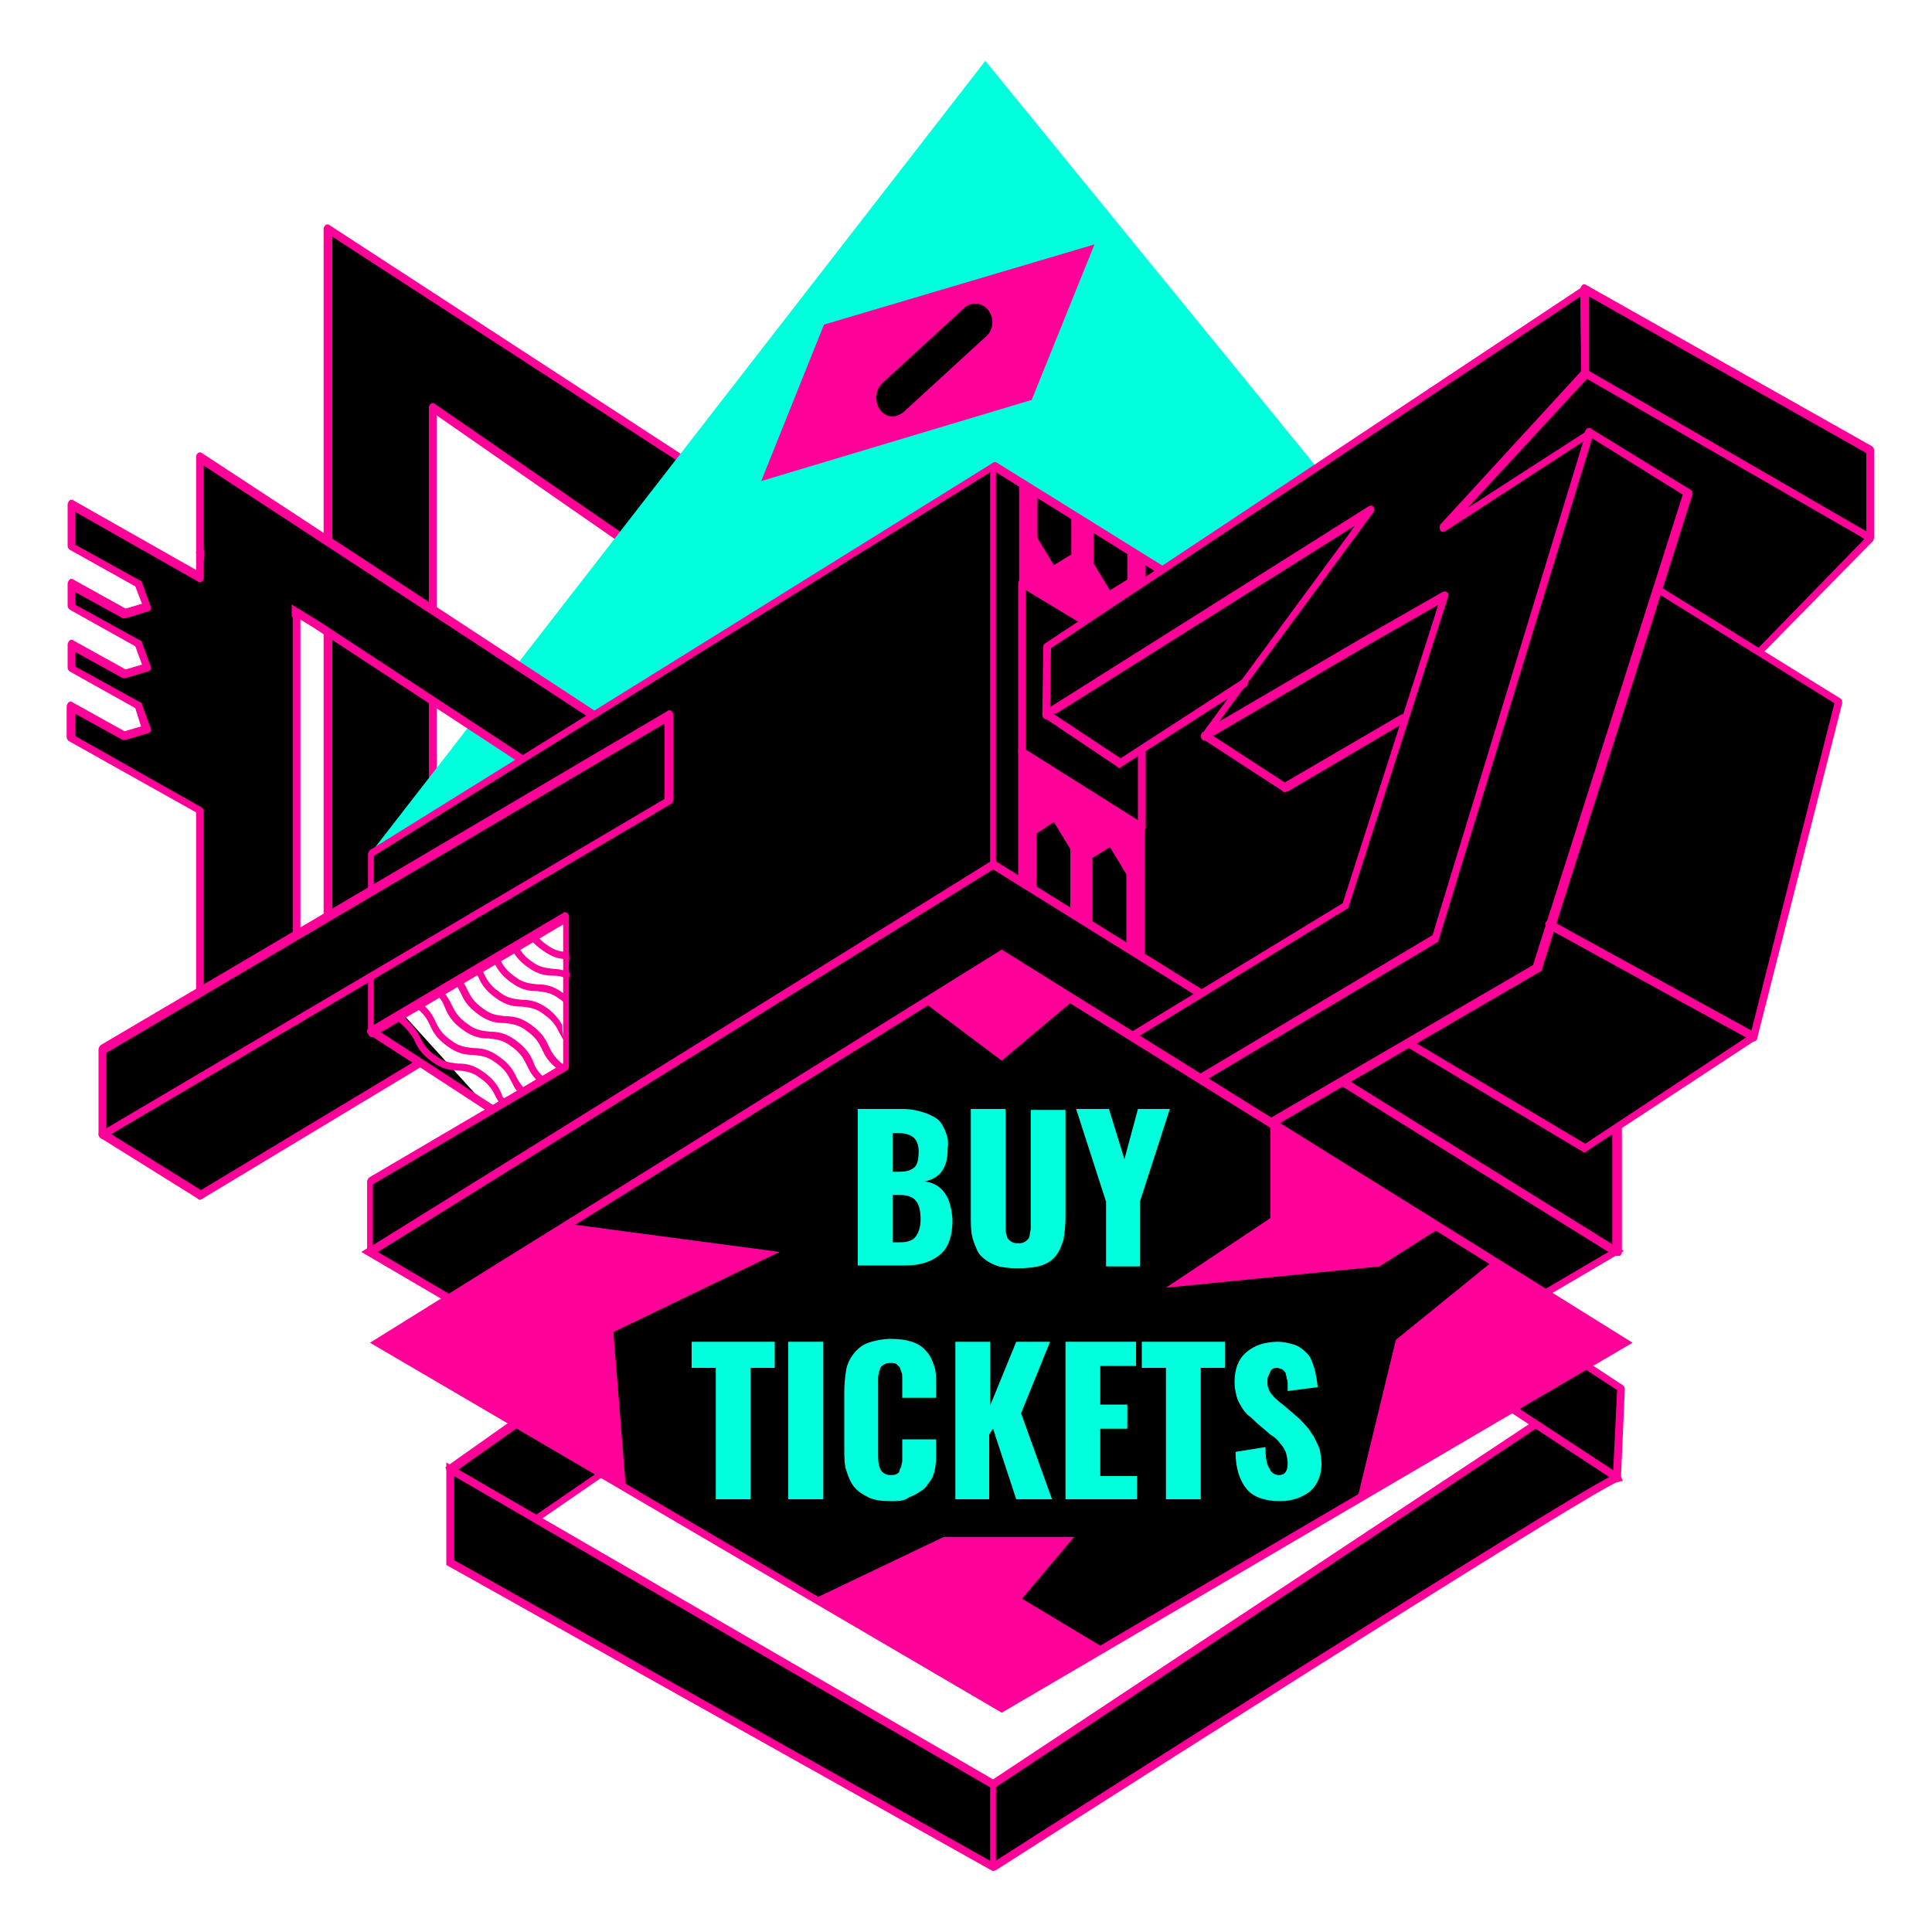 <?xml version="1.0" encoding="utf-8"?>
<!-- Generator: Adobe Illustrator 24.0.0, SVG Export Plug-In . SVG Version: 6.00 Build 0)  -->
<svg version="1.1" id="Layer_1" xmlns="http://www.w3.org/2000/svg" xmlns:xlink="http://www.w3.org/1999/xlink" x="0px" y="0px"
	 viewBox="0 0 200 200" style="enable-background:new 0 0 200 200;" xml:space="preserve">
<style type="text/css">
	.st0{fill:#FF0099;}
	.st1{fill:#00FFDD;}
</style>
<g>
	<g>
		<polygon points="86.9,58.2 33.9,23.7 33.9,95 44.8,88.8 44.8,42.2 76.9,64.4 		"/>
		<path class="st0" d="M33.9,95.4c-0.1,0-0.1,0-0.2-0.1c-0.1-0.1-0.2-0.2-0.2-0.4V23.7c0-0.2,0.1-0.3,0.2-0.4c0.1-0.1,0.3-0.1,0.4,0
			l53,34.5c0.1,0.1,0.2,0.2,0.2,0.4c0,0.1-0.1,0.3-0.2,0.4l-10,6.2c-0.1,0.1-0.3,0.1-0.5,0L45.2,43v45.8c0,0.2-0.1,0.3-0.2,0.4
			l-10.8,6.1C34.1,95.4,34,95.4,33.9,95.4z M34.4,24.5v69.8l10-5.7V42.2c0-0.2,0.1-0.3,0.2-0.4c0.1-0.1,0.3-0.1,0.4,0l31.9,22
			l9.2-5.7L34.4,24.5z"/>
	</g>
	<g>
		<polygon class="st1" points="38.3,88.4 102,6.3 166.1,84.9 		"/>
	</g>
	<g>
		<polygon points="46.6,152.1 69.3,136.2 76.9,142.5 50.8,160.4 		"/>
		<path class="st0" d="M50.6,161l-4.5-9.1l23.2-16.4l8.3,6.9L50.6,161z M47.2,152.3l3.8,7.6l25.3-17.4l-7-5.8L47.2,152.3z"/>
	</g>
	<g>
		<line x1="102.8" y1="184.7" x2="102.8" y2="193.2"/>
		<path class="st0" d="M102.8,193.5c-0.2,0-0.3-0.1-0.3-0.3v-8.5c0-0.2,0.1-0.3,0.3-0.3s0.3,0.1,0.3,0.3v8.5
			C103.1,193.4,103,193.5,102.8,193.5z"/>
	</g>
	<g>
		<path d="M167.4,153c-2.1,0.4-64.5,40.2-64.5,40.2l-56.2-31.5v-9.6l56.2,32.6l60.6-40.2L167.4,153z"/>
		<path class="st0" d="M102.8,193.7l-0.2-0.1L46.2,162v-10.6l56.6,32.8l60.8-40.3l4.4,9.4l-0.5,0.1c-2,0.5-47.2,29.2-64.4,40.2
			L102.8,193.7z M47,161.5l55.8,31.3c7-4.5,58.2-37.1,64-40l-3.6-7.7l-60.4,40.1L47,152.8V161.5z"/>
	</g>
	<g>
		<polygon points="193.6,55.7 182,67.5 144.5,53.1 163.4,35.4 		"/>
		<path class="st0" d="M182,68c-0.1,0-0.1,0-0.2,0l-37.5-14.4c-0.1-0.1-0.2-0.2-0.3-0.3c0-0.1,0-0.3,0.1-0.4l18.9-17.7
			c0.1-0.1,0.4-0.2,0.5,0l30.2,20.3c0.1,0.1,0.2,0.2,0.2,0.3c0,0.1,0,0.2-0.1,0.3l-11.6,11.8C182.3,67.9,182.2,68,182,68z M145.3,53
			l36.7,14.1l11-11.3l-29.5-19.8L145.3,53z"/>
	</g>
	<g>
		<polyline points="38.3,101.2 10.6,117.5 20.7,123.8 43.3,110.2 38.3,106.9 50.8,115 		"/>
		<path class="st0" d="M20.7,124.2c-0.1,0-0.2,0-0.2-0.1l-10.1-6.3c-0.1-0.1-0.2-0.2-0.2-0.4c0-0.1,0.1-0.3,0.2-0.4l27.7-16.3
			c0.2-0.1,0.5-0.1,0.6,0.1c0.1,0.2,0.1,0.5-0.1,0.6l-27.1,16l9.3,5.8l21.9-13.2l-4.5-2.9c-0.2-0.1-0.3-0.4-0.1-0.6
			c0.1-0.2,0.4-0.2,0.6-0.1l5.1,3.3c0,0,0,0,0,0l7.4,4.8c0.2,0.1,0.3,0.4,0.1,0.6c-0.1,0.2-0.4,0.2-0.6,0.1l-7.2-4.7l-22.4,13.5
			C20.8,124.2,20.8,124.2,20.7,124.2z"/>
	</g>
	<g>
		<polygon points="32.7,64.6 167.4,153 167.8,143.7 20.7,47.4 20.7,57.2 		"/>
		<path class="st0" d="M167.4,153.4c-0.1,0-0.2,0-0.2-0.1L32.5,65l-12-7.4c-0.1-0.1-0.2-0.2-0.2-0.4v-9.9c0-0.2,0.1-0.3,0.2-0.4
			c0.1-0.1,0.3-0.1,0.4,0L168,143.4c0.1,0.1,0.2,0.2,0.2,0.4l-0.4,9.2c0,0.2-0.1,0.3-0.2,0.4C167.5,153.4,167.4,153.4,167.4,153.4z
			 M21.1,57L33,64.3c0,0,0,0,0,0l134,87.9l0.4-8.3L21.1,48.2V57z"/>
	</g>
	<g>
		<polygon points="102.8,167.5 38.3,129.6 102.8,89.4 167.4,129.6 		"/>
		<path class="st0" d="M102.8,167.9l-65.4-38.3l65.4-40.7l0.2,0.1l65.1,40.5L102.8,167.9z M39.1,129.6l63.7,37.4l63.7-37.4
			l-63.7-39.6L39.1,129.6z"/>
	</g>
	<g>
		<polygon points="102.8,48.3 38.3,88.4 38.3,106.9 58.5,94.9 58.5,110.4 38.3,122.3 38.3,129.6 102.8,89.4 167.4,129.6 167.4,88.4 
					"/>
		<path class="st0" d="M167.4,130c-0.1,0-0.2,0-0.2-0.1l-64.3-40l-64.3,40c-0.1,0.1-0.3,0.1-0.4,0c-0.1-0.1-0.2-0.2-0.2-0.4v-7.2
			c0-0.1,0.1-0.3,0.2-0.4l20.1-11.8V95.7l-19.6,11.6c-0.1,0.1-0.3,0.1-0.4,0c-0.1-0.1-0.2-0.2-0.2-0.4V88.4c0-0.1,0.1-0.3,0.2-0.4
			l64.5-40.1c0.1-0.1,0.3-0.1,0.4,0l64.5,40.1c0.1,0.1,0.2,0.2,0.2,0.4v41.2c0,0.2-0.1,0.3-0.2,0.4C167.5,130,167.4,130,167.4,130z
			 M102.8,89c0.1,0,0.2,0,0.2,0.1l63.9,39.7V88.6l-64.1-39.9L38.7,88.6v17.5l19.6-11.6c0.1-0.1,0.3-0.1,0.4,0
			c0.1,0.1,0.2,0.2,0.2,0.4v15.5c0,0.1-0.1,0.3-0.2,0.4l-20.1,11.8v6.3l63.9-39.7C102.7,89,102.7,89,102.8,89z"/>
	</g>
	<g>
		<polygon points="164.6,44.8 171.5,61 190.3,72.7 181.5,107.4 164,118.9 138.1,103.4 149.2,96.3 		"/>
		<path class="st0" d="M164,119.3c-0.1,0-0.1,0-0.2-0.1l-26-15.5c-0.1-0.1-0.2-0.2-0.2-0.4c0-0.1,0.1-0.3,0.2-0.4l11-6.9l15.3-51.4
			c0.1-0.2,0.2-0.3,0.4-0.3c0.2,0,0.3,0.1,0.4,0.3l6.9,16.1l18.7,11.6c0.2,0.1,0.2,0.3,0.2,0.5l-8.8,34.7c0,0.1-0.1,0.2-0.2,0.2
			l-17.5,11.5C164.2,119.3,164.1,119.3,164,119.3z M138.9,103.4l25.2,15l17.1-11.3l8.7-34.3l-18.5-11.5c-0.1,0-0.1-0.1-0.2-0.2
			L164.6,46l-15,50.5c0,0.1-0.1,0.2-0.2,0.2L138.9,103.4z M149.2,96.3L149.2,96.3L149.2,96.3z"/>
	</g>
	<g>
		<polygon class="st0" points="118.6,68.7 118.6,57.7 116.7,56.6 116.7,60 114.9,61.1 113.2,58.3 113.2,54.5 110.9,53.1 110.9,57.4 
			109.1,58.5 107.4,55.7 107.4,51 105.5,49.9 105.5,60.2 		"/>
	</g>
	<g>
		<polygon points="140.8,53.7 108.6,73.8 115.4,78.8 128.4,71.4 		"/>
	</g>
	<g>
		<polygon points="149.1,62 123.9,75.4 132.2,80.8 145.3,74.4 		"/>
	</g>
	<g>
		<polyline points="112.2,64.4 105.8,60.4 105.8,78 118.2,85.8 118.2,77.9 		"/>
		<path class="st0" d="M118.2,86.2c-0.1,0-0.2,0-0.2-0.1l-12.4-7.9c-0.1-0.1-0.2-0.2-0.2-0.4V60.4c0-0.2,0.1-0.3,0.2-0.4
			c0.1-0.1,0.3-0.1,0.4,0l6.4,3.9l-0.4,0.7l-5.8-3.5v16.5l11.6,7.3v-7.2h0.8v8c0,0.2-0.1,0.3-0.2,0.4
			C118.4,86.2,118.3,86.2,118.2,86.2z"/>
	</g>
	<g>
		<polygon points="174.7,51 159.1,100.2 83,144.5 76.8,139.9 84.2,131.5 141,98.3 156.2,54.5 164.6,44.8 		"/>
		<path class="st0" d="M83,144.9c-0.1,0-0.2,0-0.2-0.1l-6.2-4.5c-0.1-0.1-0.2-0.2-0.2-0.3c0-0.1,0-0.2,0.1-0.3l7.4-8.5
			c0,0,0.1-0.1,0.1-0.1L140.7,98l15.2-43.6c0,0,0-0.1,0.1-0.1l8.4-9.7c0.1-0.2,0.4-0.2,0.5-0.1l10.1,6.2c0.2,0.1,0.2,0.3,0.2,0.5
			l-15.6,49.2c0,0.1-0.1,0.2-0.2,0.2l-76.1,44.3C83.1,144.9,83,144.9,83,144.9z M77.4,139.9L83,144l75.7-44.1l15.5-48.7l-9.5-5.9
			l-8.1,9.4l-15.2,43.7c0,0.1-0.1,0.2-0.2,0.2l-56.8,33.2L77.4,139.9z"/>
	</g>
	<g>
		<polygon points="76.8,139.9 76.7,132 139.3,93.8 149.6,61.7 141.2,66.5 124.7,76.2 142,52.8 108.3,74 108.4,66.9 164,30 
			164.1,38.6 149.4,54.6 164.6,44.8 148.6,97.1 		"/>
		<path class="st0" d="M76.8,140.3c-0.1,0-0.1,0-0.2-0.1c-0.1-0.1-0.2-0.2-0.2-0.4l0-7.9c0-0.1,0.1-0.3,0.2-0.4L139,93.5l9.9-30.9
			l-7.5,4.3l-16.5,9.7c-0.2,0.1-0.4,0.1-0.5-0.1c-0.1-0.1-0.1-0.4,0-0.5l15.9-21.6l-31.8,20c-0.1,0.1-0.3,0.1-0.4,0
			c-0.1-0.1-0.2-0.2-0.2-0.4l0.1-7.1c0-0.1,0.1-0.3,0.2-0.3l55.6-36.9c0.1-0.1,0.3-0.1,0.4,0c0.1,0.1,0.2,0.2,0.2,0.4l0.1,8.7
			c0,0.1,0,0.2-0.1,0.3l-12.5,13.5l12.4-8c0.1-0.1,0.3-0.1,0.5,0c0.1,0.1,0.2,0.3,0.1,0.5l-16,52.3c0,0.1-0.1,0.2-0.2,0.2L77,140.3
			C76.9,140.3,76.9,140.3,76.8,140.3z M77.2,132.2l0,7l71.1-42.4l15.6-51.1L149.6,55c-0.2,0.1-0.4,0.1-0.5-0.1
			c-0.1-0.2-0.1-0.4,0-0.6l14.6-15.9l-0.1-7.7l-54.8,36.4l-0.1,6.1l33-20.8c0.2-0.1,0.4-0.1,0.5,0.1c0.1,0.1,0.1,0.4,0,0.5l-16,21.7
			l14.7-8.6l8.4-4.8c0.2-0.1,0.3-0.1,0.5,0c0.1,0.1,0.2,0.3,0.1,0.5l-10.3,32.1c0,0.1-0.1,0.2-0.2,0.2L77.2,132.2z"/>
	</g>
	<g>
		<polygon points="193.6,55.7 164.1,38.6 164,30 193.6,46.6 		"/>
		<path class="st0" d="M193.6,56.1c-0.1,0-0.1,0-0.2-0.1L163.9,39c-0.1-0.1-0.2-0.2-0.2-0.4l-0.1-8.7c0-0.1,0.1-0.3,0.2-0.4
			c0.1-0.1,0.3-0.1,0.4,0l29.6,16.7c0.1,0.1,0.2,0.2,0.2,0.4v9.1c0,0.1-0.1,0.3-0.2,0.4C193.8,56.1,193.7,56.1,193.6,56.1z
			 M164.5,38.4L193.2,55v-8.1l-28.7-16.2L164.5,38.4z"/>
	</g>
	<g>
		<polyline points="108.3,74 115.9,79.1 128.6,70.9 		"/>
		<path class="st0" d="M115.9,79.5c-0.1,0-0.2,0-0.2-0.1l-7.6-5.1c-0.2-0.1-0.2-0.4-0.1-0.6c0.1-0.2,0.4-0.2,0.6-0.1l7.4,4.9
			l12.5-8.1c0.2-0.1,0.5-0.1,0.6,0.1c0.1,0.2,0.1,0.5-0.1,0.6l-12.8,8.2C116,79.5,116,79.5,115.9,79.5z"/>
	</g>
	<g>
		<polyline points="124.7,76.2 133,81.5 145.3,74.4 		"/>
		<path class="st0" d="M133,82c-0.1,0-0.2,0-0.2-0.1l-8.3-5.4c-0.2-0.1-0.2-0.4-0.1-0.6c0.1-0.2,0.4-0.2,0.6-0.1L133,81l12-7
			c0.2-0.1,0.5-0.1,0.6,0.2c0.1,0.2,0,0.5-0.2,0.6l-12.2,7.2C133.2,81.9,133.1,82,133,82z"/>
	</g>
	<g>
		<polygon points="20.7,57.2 20.7,59.8 7.4,52.3 7.4,56.6 14.3,60.4 15.2,62.9 12.9,63.6 7.4,60.5 7.4,62.8 14.3,66.6 15.2,69.1 
			12.9,69.8 7.4,66.7 7.4,69.1 14.3,73 15.2,75.5 12.9,76.2 7.4,73.1 7.4,76.3 20.7,83.9 20.7,102.8 30.7,105.6 30.7,63.6 		"/>
		<path class="st0" d="M30.7,106.1c0,0-0.1,0-0.1,0l-10-2.9c-0.2-0.1-0.3-0.2-0.3-0.4V84.1L7.1,76.7c-0.1-0.1-0.2-0.2-0.2-0.4v-3.2
			c0-0.1,0.1-0.3,0.2-0.4c0.1-0.1,0.3-0.1,0.4,0l5.4,3l1.7-0.5L14,73.3l-6.8-3.8c-0.1-0.1-0.2-0.2-0.2-0.4v-2.4
			c0-0.1,0.1-0.3,0.2-0.4c0.1-0.1,0.3-0.1,0.4,0l5.4,3l1.7-0.5L14,66.9l-6.8-3.8c-0.1-0.1-0.2-0.2-0.2-0.4v-2.3
			c0-0.1,0.1-0.3,0.2-0.4c0.1-0.1,0.3-0.1,0.4,0l5.4,3l1.7-0.5L14,60.7l-6.8-3.8c-0.1-0.1-0.2-0.2-0.2-0.4v-4.3
			c0-0.1,0.1-0.3,0.2-0.4c0.1-0.1,0.3-0.1,0.4,0l12.7,7.2v-1.8c0-0.2,0.1-0.3,0.2-0.4c0.1-0.1,0.3-0.1,0.4,0l10,6.4
			c0.1,0.1,0.2,0.2,0.2,0.4v42c0,0.1-0.1,0.3-0.2,0.3C30.9,106,30.8,106.1,30.7,106.1z M21.1,102.5l9.2,2.6V63.9L21.1,58v1.8
			c0,0.1-0.1,0.3-0.2,0.4c-0.1,0.1-0.3,0.1-0.4,0L7.8,53v3.4l6.7,3.7c0.1,0,0.2,0.1,0.2,0.2l0.9,2.5c0,0.1,0,0.2,0,0.3
			c-0.1,0.1-0.1,0.2-0.3,0.2L13,64c-0.1,0-0.2,0-0.3,0l-4.9-2.7v1.3l6.7,3.7c0.1,0,0.2,0.1,0.2,0.2l0.9,2.5c0,0.1,0,0.2,0,0.3
			c-0.1,0.1-0.1,0.2-0.3,0.2L13,70.2c-0.1,0-0.2,0-0.3,0l-4.9-2.7v1.5l6.7,3.7c0.1,0,0.2,0.1,0.2,0.2l0.9,2.5c0,0.1,0,0.2,0,0.3
			c-0.1,0.1-0.1,0.2-0.3,0.2L13,76.6c-0.1,0-0.2,0-0.3,0l-4.9-2.7v2.3l13.1,7.4c0.1,0.1,0.2,0.2,0.2,0.4V102.5z"/>
	</g>
	<g>
		<polygon points="69.3,82.9 10.6,117.5 10.6,108.7 69.3,74.1 		"/>
		<path class="st0" d="M10.6,117.9c-0.1,0-0.1,0-0.2-0.1c-0.1-0.1-0.2-0.2-0.2-0.4v-8.8c0-0.1,0.1-0.3,0.2-0.4l58.7-34.6
			c0.1-0.1,0.3-0.1,0.4,0c0.1,0.1,0.2,0.2,0.2,0.4v8.8c0,0.1-0.1,0.3-0.2,0.4l-58.7,34.6C10.8,117.9,10.7,117.9,10.6,117.9z M11,109
			v7.8l57.8-34.1v-7.8L11,109z M69.3,82.9L69.3,82.9L69.3,82.9z"/>
	</g>
	<g>
		<line x1="102.8" y1="184.7" x2="102.8" y2="193.2"/>
		<path class="st0" d="M102.8,193.5c-0.2,0-0.3-0.1-0.3-0.3v-8.5c0-0.2,0.1-0.3,0.3-0.3s0.3,0.1,0.3,0.3v8.5
			C103.1,193.4,103,193.5,102.8,193.5z"/>
	</g>
	<g>
		<g>
			<polygon class="st0" points="85.3,33.6 113.3,25.3 106.8,41.4 78.8,49.8 			"/>
		</g>
		<g>
			<path d="M93.6,42.6l8.5-7.8c0.8-0.7,0.8-1.9,0.2-2.7l0,0c-0.6-0.8-1.8-0.9-2.5-0.2l-8.5,7.8c-0.7,0.7-0.8,1.9-0.2,2.7l0,0
				C91.7,43.3,92.8,43.3,93.6,42.6z"/>
		</g>
	</g>
	<g>
		<line x1="102.8" y1="48.7" x2="102.8" y2="89.4"/>
		<path class="st0" d="M102.8,89.7c-0.2,0-0.3-0.1-0.3-0.3V48.7c0-0.2,0.1-0.3,0.3-0.3s0.3,0.1,0.3,0.3v40.8
			C103.1,89.6,103,89.7,102.8,89.7z"/>
	</g>
	<g>
		<polygon class="st0" points="105.4,77.5 105.4,91.1 107.3,92.2 107.3,86.3 109.1,85.1 110.8,87.9 110.8,94.3 113.1,95.6 
			113.1,88.8 114.9,87.7 116.6,90.5 116.6,97.7 118.5,98.8 118.5,86 		"/>
	</g>
	<g>
		<path class="st0" d="M181.5,107.8c-0.1,0-0.1,0-0.2-0.1l-21.1-11.6c-0.2-0.1-0.3-0.4-0.2-0.6c0.1-0.2,0.4-0.3,0.6-0.2l21.1,11.6
			c0.2,0.1,0.3,0.4,0.2,0.6C181.8,107.8,181.7,107.8,181.5,107.8z"/>
	</g>
	<g>
		<polygon points="21.2,54.6 21.1,60.7 30.2,66.9 30.2,59.3 		"/>
	</g>
	<g>
		<path class="st0" d="M51.9,113.2c-0.3-0.7-0.7-1.4-1.8-2.2c-1.1-0.8-1.9-0.9-2.7-0.9c-0.7-0.1-1.4-0.1-2.3-0.8
			c-1-0.7-1.3-1.3-1.6-1.9c-0.3-0.7-1.1-1.7-2.2-2.5l-0.4,0.6c1,0.7,1.7,1.6,2,2.2c0.3,0.7,0.7,1.4,1.8,2.2c1.1,0.8,1.9,0.9,2.7,0.9
			c0.7,0.1,1.4,0.1,2.3,0.8c1,0.7,1.3,1.3,1.6,1.9c0.2,0.4,0.4,0.7,0.7,1.1c0.1-0.2,0.2-0.5,0.4-0.7C52.1,113.7,52,113.5,51.9,113.2
			z"/>
	</g>
	<g>
		<path class="st0" d="M53.5,111.6c-0.3-0.7-0.7-1.4-1.8-2.2c-1.1-0.8-1.9-0.9-2.7-0.9c-0.7-0.1-1.4-0.1-2.3-0.8
			c-1-0.7-1.3-1.3-1.6-1.9c-0.3-0.7-0.7-1.4-1.8-2.2l-0.4,0.6c1,0.7,1.3,1.3,1.6,1.9c0.3,0.7,0.7,1.4,1.8,2.2
			c1.1,0.8,1.9,0.9,2.7,0.9c0.7,0.1,1.4,0.1,2.3,0.8c1,0.7,1.3,1.3,1.6,1.9c0.2,0.3,0.3,0.7,0.6,1c0.2-0.1,0.5-0.1,0.8-0.2
			C53.9,112.3,53.7,111.9,53.5,111.6z"/>
	</g>
	<g>
		<path class="st0" d="M55.2,109.9c-0.3-0.7-0.7-1.4-1.8-2.2c-1.1-0.8-1.9-0.9-2.7-0.9c-0.7-0.1-1.4-0.1-2.3-0.8
			c-1-0.7-1.3-1.3-1.6-1.9c-0.3-0.6-0.6-1.2-1.3-1.8c-0.1,0.2-0.2,0.5-0.4,0.6c0.6,0.5,0.8,1,1,1.5c0.3,0.7,0.7,1.4,1.8,2.2
			c1.1,0.8,1.9,0.9,2.7,0.9c0.7,0.1,1.4,0.1,2.3,0.8c1,0.7,1.3,1.3,1.6,1.9c0.3,0.6,0.6,1.3,1.5,2c0.1-0.2,0.2-0.4,0.4-0.6
			C55.7,111,55.4,110.5,55.2,109.9z"/>
	</g>
	<g>
		<path class="st0" d="M56.8,108.3c-0.3-0.7-0.7-1.4-1.8-2.2c-1.1-0.8-1.9-0.9-2.7-0.9c-0.7-0.1-1.4-0.1-2.3-0.8
			c-1-0.7-1.3-1.3-1.6-1.9c-0.2-0.4-0.4-0.9-0.9-1.4c-0.1,0.2-0.2,0.5-0.4,0.7c0.3,0.3,0.4,0.7,0.6,1c0.3,0.7,0.7,1.4,1.8,2.2
			c1.1,0.8,1.9,0.9,2.7,0.9c0.7,0.1,1.4,0.1,2.3,0.8c1,0.7,1.3,1.3,1.6,1.9c0.3,0.7,0.7,1.4,1.8,2.2l0.4-0.6
			C57.4,109.5,57.1,108.9,56.8,108.3z"/>
	</g>
	<g>
		<path class="st0" d="M58.2,106.1c-0.3-0.5-0.7-1.1-1.5-1.7c-1.1-0.8-1.9-0.9-2.7-0.9c-0.7-0.1-1.4-0.1-2.3-0.8
			c-1-0.7-1.3-1.3-1.6-1.9c-0.1-0.3-0.3-0.6-0.5-0.9c-0.1,0.3-0.3,0.6-0.4,0.7c0.1,0.2,0.2,0.4,0.3,0.5c0.3,0.7,0.7,1.4,1.8,2.2
			c1.1,0.8,1.9,0.9,2.7,0.9c0.7,0.1,1.4,0.1,2.3,0.8c1,0.7,1.3,1.3,1.6,1.9c0.2,0.4,0.4,0.7,0.7,1.1
			C58.3,107.5,58.2,106.8,58.2,106.1z"/>
	</g>
	<g>
		<path class="st0" d="M58.3,102.8c-1.1-0.8-1.9-0.9-2.7-0.9c-0.7-0.1-1.4-0.1-2.3-0.8c-1-0.7-1.3-1.3-1.6-1.9
			c-0.1-0.1-0.1-0.3-0.2-0.4c-0.2,0.2-0.3,0.5-0.4,0.7c0,0,0,0,0,0c0.3,0.7,0.7,1.4,1.8,2.2c1.1,0.8,1.9,0.9,2.7,0.9
			c0.7,0.1,1.4,0.1,2.3,0.8c0.2,0.1,0.4,0.3,0.5,0.4c0-0.3,0.1-0.5,0.1-0.8C58.5,103,58.4,102.9,58.3,102.8z"/>
	</g>
	<g>
		<path class="st0" d="M57.3,100.3c-0.7-0.1-1.4-0.1-2.3-0.8c-0.7-0.5-1.1-1-1.3-1.5c-0.3,0-0.5,0-0.8,0.1c0.3,0.6,0.7,1.3,1.7,2
			c1.1,0.8,1.9,0.9,2.7,0.9c0.5,0,1,0.1,1.6,0.4c0-0.2,0.1-0.5,0.1-0.7C58.3,100.4,57.8,100.3,57.3,100.3z"/>
	</g>
	<g>
		<path class="st0" d="M58.9,98.6c-0.7-0.1-1.4-0.1-2.3-0.8c-0.6-0.4-0.9-0.8-1.1-1.1c-0.1,0.3-0.3,0.5-0.5,0.6
			c0.3,0.4,0.6,0.7,1.2,1.1c1.1,0.8,1.9,0.9,2.7,0.9c0,0,0.1,0,0.1,0C58.9,99.1,58.9,98.9,58.9,98.6z"/>
	</g>
	<g>
		<polygon points="103.7,176.9 39.1,139 103.7,98.9 168.2,139 		"/>
		<path class="st0" d="M103.7,177.3L38.3,139l65.4-40.7L169,139L103.7,177.3z M39.9,139l63.7,37.4l63.7-37.4l-63.7-39.6L39.9,139z"
			/>
	</g>
	<g>
		<path class="st1" d="M88.8,131.1v-16.3H93c0.6,0,1.1,0,1.6,0.1c0.5,0.1,0.9,0.2,1.4,0.4c0.5,0.2,0.9,0.4,1.2,0.7
			c0.3,0.3,0.5,0.7,0.7,1.2c0.2,0.5,0.3,1,0.2,1.7c0,0,0,0.1,0,0.1c0,1.9-0.8,3-2.4,3.3c0.9,0.1,1.6,0.5,2.1,1.2
			c0.5,0.7,0.7,1.6,0.8,2.7c0,0,0,0.1,0,0.1c0,1.6-0.4,2.8-1.2,3.5c-0.9,0.8-2.1,1.2-3.7,1.2H88.8z M92.4,121.3h0.7
			c0.8,0,1.3-0.2,1.6-0.5c0.3-0.3,0.4-0.9,0.4-1.6c0-1.3-0.7-1.9-2.1-1.9h-0.6V121.3z M92.4,128.6h0.8c0.8,0,1.3-0.2,1.6-0.6
			c0.3-0.4,0.5-1,0.5-1.8c0-0.9-0.2-1.6-0.5-1.9c-0.3-0.4-0.9-0.6-1.7-0.6h-0.7V128.6z"/>
		<path class="st1" d="M105.3,131.3c-0.7,0-1.4-0.1-1.9-0.2c-0.6-0.2-1-0.4-1.4-0.7c-0.4-0.3-0.7-0.6-0.9-1.1s-0.4-0.9-0.5-1.5
			c-0.1-0.5-0.1-1.2-0.1-1.9v-11.1h3.6v11.7c0,0.3,0,0.5,0,0.7c0,0.2,0,0.4,0.1,0.6c0,0.2,0.1,0.4,0.2,0.5c0.1,0.1,0.2,0.2,0.4,0.3
			s0.4,0.1,0.6,0.1c0.2,0,0.4,0,0.6-0.1c0.2-0.1,0.3-0.2,0.4-0.3c0.1-0.1,0.2-0.3,0.2-0.5c0-0.2,0.1-0.4,0.1-0.6c0-0.2,0-0.4,0-0.6
			v-11.7h3.6V126c0,0.9-0.1,1.7-0.2,2.3c-0.2,0.6-0.4,1.2-0.8,1.7c-0.4,0.5-0.9,0.8-1.5,1S106.2,131.3,105.3,131.3z"/>
		<path class="st1" d="M114.5,131.1v-6.7l-3.1-9.6h3.4l1.6,5.2l1.4-5.2h3.3l-3.1,9.6v6.7H114.5z"/>
		<path class="st1" d="M74.1,155.2v-13.6h-2.5v-2.7h8.6v2.7h-2.5v13.6H74.1z"/>
		<path class="st1" d="M81.6,155.2v-16.3h3.6v16.3H81.6z"/>
		<path class="st1" d="M92.2,155.4c-0.9,0-1.7-0.1-2.3-0.4s-1.1-0.6-1.5-1.1c-0.4-0.5-0.6-1.1-0.8-1.7s-0.2-1.4-0.2-2.3v-5.8
			c0-0.9,0.1-1.7,0.2-2.3s0.4-1.2,0.8-1.7c0.4-0.5,0.9-0.9,1.5-1.1c0.6-0.2,1.4-0.4,2.3-0.4c0.9,0,1.6,0.1,2.2,0.3
			c0.6,0.2,1.1,0.5,1.5,1c0.4,0.4,0.6,0.9,0.8,1.5c0.2,0.5,0.2,1.2,0.2,1.9v1.4h-3.5v-1.6c0-0.3,0-0.4,0-0.6c0-0.1,0-0.3-0.1-0.5
			s-0.1-0.4-0.2-0.5c-0.1-0.1-0.2-0.2-0.3-0.3c-0.2-0.1-0.3-0.1-0.6-0.1c-0.2,0-0.4,0-0.6,0.1c-0.2,0.1-0.3,0.2-0.4,0.3
			s-0.1,0.3-0.2,0.5c0,0.2-0.1,0.4-0.1,0.5c0,0.2,0,0.4,0,0.6v7.6c0,0.7,0.1,1.2,0.3,1.5c0.2,0.3,0.5,0.5,1,0.5c0.2,0,0.4,0,0.6-0.1
			c0.2-0.1,0.3-0.2,0.3-0.3s0.1-0.3,0.2-0.5c0-0.2,0.1-0.4,0.1-0.5c0-0.2,0-0.4,0-0.6v-1.7h3.5v1.4c0,0.6,0,1.1-0.1,1.6
			c-0.1,0.5-0.2,0.9-0.5,1.3s-0.5,0.8-0.9,1c-0.4,0.3-0.8,0.5-1.3,0.7C93.6,155.4,92.9,155.4,92.2,155.4z"/>
		<path class="st1" d="M98.9,155.2v-16.3h3.6v6.6l2.7-6.6h3.5l-3,7.4l3.2,8.9h-3.7l-2.4-7.3l-0.4,0.6v6.7H98.9z"/>
		<path class="st1" d="M110.3,155.2v-16.3h7.3v2.5h-3.7v4h2.8v2.5h-2.8v4.9h3.8v2.4H110.3z"/>
		<path class="st1" d="M120.7,155.2v-13.6h-2.5v-2.7h8.6v2.7h-2.5v13.6H120.7z"/>
		<path class="st1" d="M132.5,155.4c-1.5,0-2.7-0.4-3.4-1.2s-1.2-2.1-1.2-3.9l3.1-0.5c0,1,0.1,1.8,0.4,2.2c0.2,0.5,0.6,0.7,1,0.7
			c0.6,0,0.9-0.4,0.9-1.2c0-0.4-0.1-0.8-0.2-1.2c-0.2-0.4-0.4-0.7-0.6-0.9c-0.2-0.3-0.5-0.6-1-0.9l-1.4-1.2
			c-0.3-0.3-0.6-0.6-0.9-0.8c-0.2-0.2-0.5-0.5-0.7-0.9c-0.2-0.3-0.4-0.7-0.5-1.1c-0.1-0.4-0.2-0.9-0.2-1.4c0-1.4,0.4-2.4,1.2-3.1
			c0.8-0.7,1.9-1.1,3.3-1.1c0.5,0,0.9,0.1,1.3,0.2c0.4,0.1,0.7,0.2,1,0.4c0.3,0.2,0.5,0.4,0.7,0.6s0.4,0.5,0.5,0.8
			c0.1,0.3,0.2,0.5,0.3,0.9c0.1,0.3,0.1,0.6,0.2,0.9c0,0.3,0.1,0.6,0.1,0.9l-3.1,0.4c0-0.3,0-0.5,0-0.7c0-0.2,0-0.4-0.1-0.6
			c0-0.2-0.1-0.4-0.1-0.5c0-0.1-0.1-0.2-0.2-0.3c-0.1-0.1-0.2-0.2-0.3-0.2c-0.1,0-0.3-0.1-0.4-0.1c-0.3,0-0.6,0.1-0.7,0.4
			s-0.3,0.5-0.3,0.9c0,0.3,0,0.6,0.1,0.8c0.1,0.3,0.2,0.5,0.4,0.7c0.2,0.2,0.3,0.4,0.5,0.5c0.1,0.1,0.3,0.3,0.6,0.5l1.4,1.2
			c0.4,0.3,0.7,0.7,1,1c0.3,0.3,0.5,0.7,0.8,1.1c0.2,0.4,0.4,0.8,0.6,1.3c0.1,0.5,0.2,1,0.2,1.5c0,1.2-0.4,2.2-1.2,2.9
			C134.8,155,133.8,155.4,132.5,155.4z"/>
	</g>
	<g>
		<polygon class="st0" points="131.5,116.2 131.5,126.1 120.7,133.3 142.8,131.1 149.1,127.1 		"/>
	</g>
	<g>
		<polygon class="st0" points="84.3,165.5 97.7,159.1 111.2,159.1 105.8,165.5 114.3,170.6 103.7,176.9 		"/>
	</g>
	<g>
		<polygon class="st0" points="64.8,154.1 63.5,137.9 80.7,129.6 58.9,126.7 39.1,139 		"/>
	</g>
	<g>
		<polygon class="st0" points="95.7,103.8 103.7,109.8 111.2,103.5 103.7,98.9 		"/>
	</g>
	<g>
		<polygon class="st0" points="154.6,130.5 144.5,138.7 140.5,155.2 168.2,139 		"/>
	</g>
</g>
</svg>

